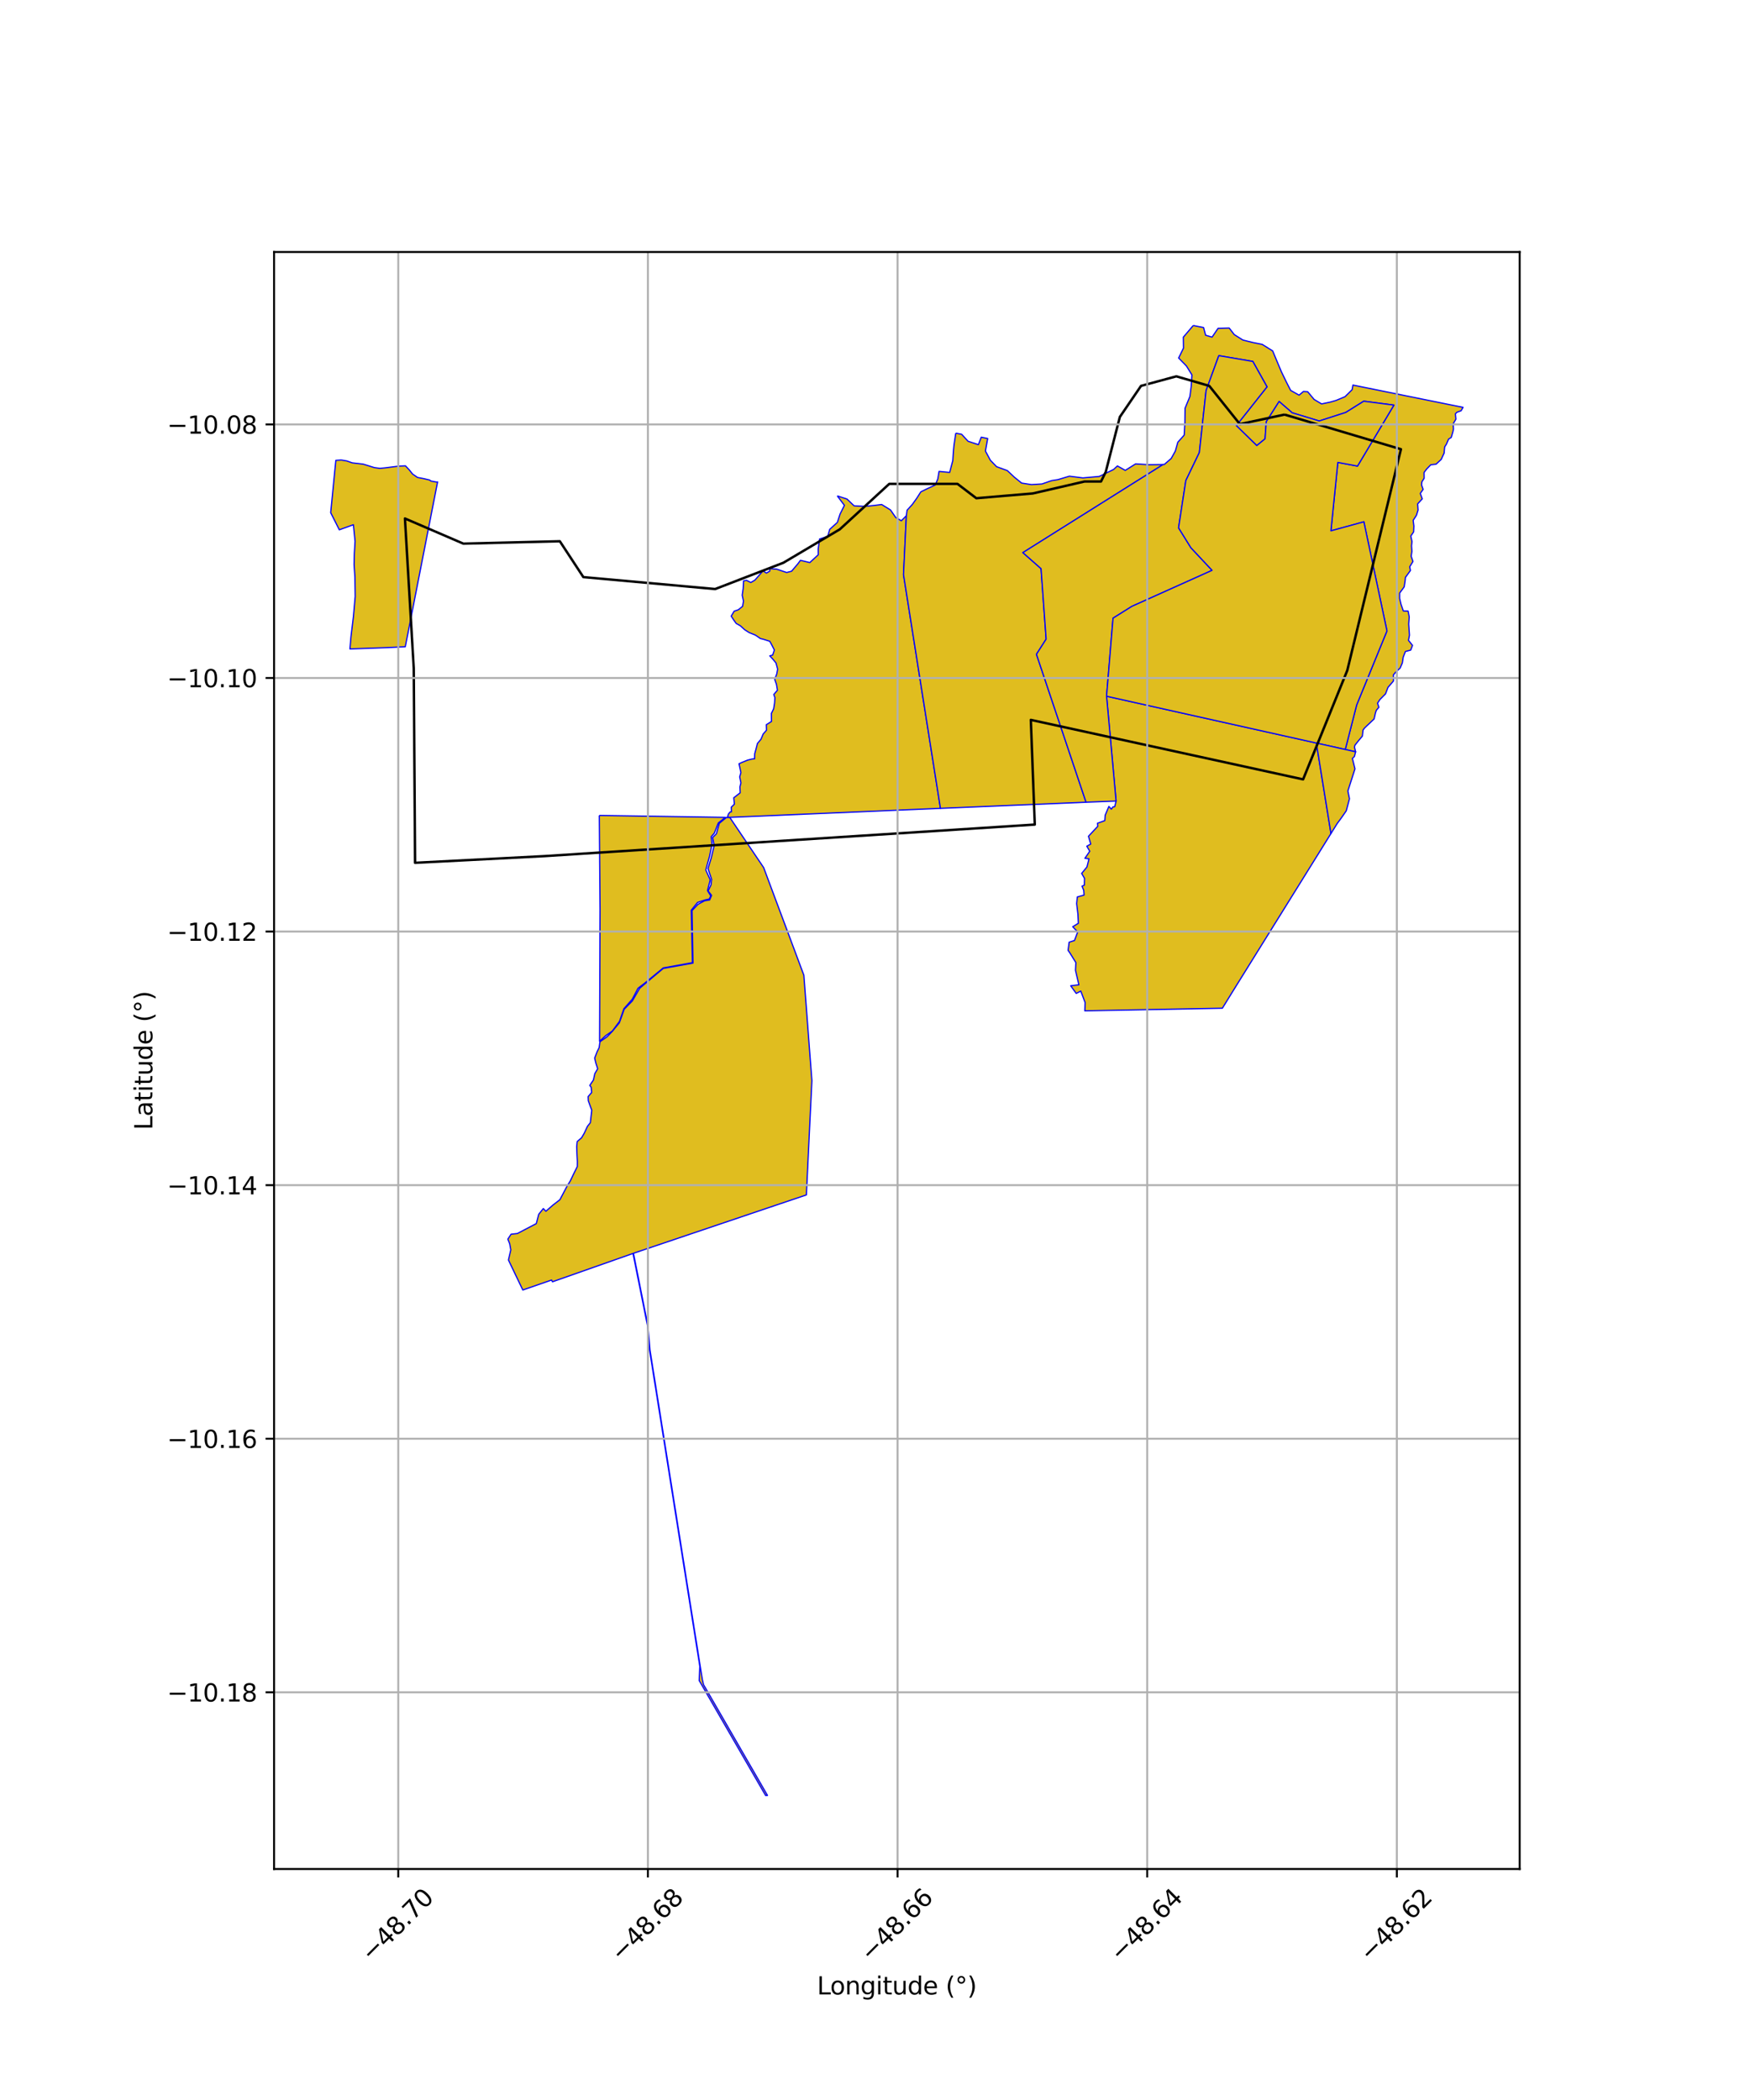 <?xml version="1.0" encoding="utf-8" standalone="no"?>
<!DOCTYPE svg PUBLIC "-//W3C//DTD SVG 1.1//EN"
  "http://www.w3.org/Graphics/SVG/1.1/DTD/svg11.dtd">
<svg xmlns:xlink="http://www.w3.org/1999/xlink" width="720pt" height="864pt" viewBox="0 0 720 864" xmlns="http://www.w3.org/2000/svg" version="1.1">
 <defs>
  <style type="text/css">*{stroke-linejoin: round; stroke-linecap: butt}</style>
 </defs>
 <g id="figure_1">
  <g id="patch_1">
   <path d="M 0 864 
L 720 864 
L 720 0 
L 0 0 
z
" style="fill: #ffffff"/>
  </g>
  <g id="axes_1">
   <g id="patch_2">
    <path d="M 112.76 768.96 
L 625.24 768.96 
L 625.24 103.68 
L 112.76 103.68 
z
" style="fill: #ffffff"/>
   </g>
   <g id="PatchCollection_1">
    <path d="M 140.413 189.268 
L 142.708 189.659 
L 144.943 190.438 
L 147.242 190.696 
L 149.41 190.959 
L 151.734 191.671 
L 154.053 192.389 
L 156.293 192.691 
L 158.601 192.471 
L 161.173 192.136 
L 164.111 191.772 
L 166.823 191.659 
L 168.405 193.346 
L 169.736 195.029 
L 171.789 196.442 
L 174.336 196.92 
L 176.712 197.478 
L 177.332 197.923 
L 179.559 198.338 
L 180.036 198.278 
L 166.75 266.085 
L 159.098 266.455 
L 143.971 266.993 
L 144.391 262.062 
L 145.403 253.666 
L 146.137 245.421 
L 146.032 237.539 
L 145.668 232.253 
L 145.788 227.612 
L 146.088 222.707 
L 145.384 215.885 
L 139.604 217.977 
L 136.055 210.926 
L 138.176 189.406 
L 140.413 189.268 
" clip-path="url(#pe5436b581f)" style="fill: #e0bd1f; stroke: #0000ff; stroke-width: 0.5"/>
    <path d="M 300.235 336.288 
L 314.18 356.938 
L 330.734 401.245 
L 334.032 444.62 
L 331.765 491.625 
L 260.619 515.639 
L 266.581 545.503 
L 267.423 555.446 
L 288.962 691.028 
L 289.463 693.133 
L 315.769 738.687 
L 314.991 738.72 
L 287.671 691.425 
L 287.925 685.588 
L 267.274 555.607 
L 266.41 545.516 
L 260.434 515.705 
L 227.308 527.362 
L 226.941 526.644 
L 215.099 530.744 
L 209.179 518.388 
L 210.152 514.238 
L 209.702 511.731 
L 208.936 509.814 
L 210.277 507.784 
L 212.848 507.506 
L 220.65 503.418 
L 221.641 499.602 
L 223.539 497.24 
L 224.594 498.337 
L 227.542 495.768 
L 230.356 493.596 
L 233.273 488.076 
L 234.646 485.844 
L 235.837 483.337 
L 237.51 479.959 
L 237.535 477.861 
L 237.396 475.315 
L 237.269 471.753 
L 237.475 469.658 
L 239.271 468.121 
L 240.344 466.294 
L 241.729 463.345 
L 242.883 461.908 
L 243.469 456.791 
L 242.035 452.873 
L 241.967 451.175 
L 243.435 449.468 
L 243.224 447.334 
L 242.656 446.563 
L 244.154 444.334 
L 244.725 441.732 
L 245.901 439.715 
L 245.151 437.389 
L 244.663 435.323 
L 245.69 432.652 
L 246.513 431 
L 246.803 428.81 
L 247.011 428.482 
L 249.775 426.548 
L 251.787 424.465 
L 254.797 420.853 
L 256.805 415.245 
L 260.146 411.832 
L 263.189 406.601 
L 265.511 404.623 
L 272.885 398.44 
L 285.111 396.246 
L 284.725 374.624 
L 287.203 372.038 
L 289.891 370.605 
L 291.957 370.273 
L 292.767 368.386 
L 291.34 366.555 
L 292.5 364.126 
L 292.774 361.809 
L 291.293 357.358 
L 292.604 352.999 
L 293.84 347.86 
L 293.195 344.586 
L 294.754 343.043 
L 295.93 338.754 
L 298.806 336.369 
L 300.235 336.288 
" clip-path="url(#pe5436b581f)" style="fill: #e0bd1f; stroke: #0000ff; stroke-width: 0.5"/>
    <path d="M 246.576 335.498 
L 298.439 336.294 
L 295.54 338.579 
L 293.892 342.777 
L 292.604 344.252 
L 292.975 347.309 
L 291.911 352.333 
L 290.385 357.911 
L 292.205 361.999 
L 291.086 366.423 
L 292.409 368.606 
L 291.823 369.874 
L 290.128 370.248 
L 287.008 371.276 
L 284.396 374.492 
L 284.881 396.058 
L 272.878 398.226 
L 265.337 404.434 
L 262.499 406.593 
L 260.154 411.084 
L 256.672 415.048 
L 254.903 420.184 
L 251.923 424.209 
L 249.237 426.069 
L 246.682 428.386 
L 246.873 374.25 
L 246.576 335.498 
" clip-path="url(#pe5436b581f)" style="fill: #e0bd1f; stroke: #0000ff; stroke-width: 0.5"/>
    <path d="M 344.467 204.018 
L 348.47 205.318 
L 351.405 208.109 
L 355.81 208.344 
L 359.632 207.958 
L 362.735 207.562 
L 366.37 209.798 
L 368.523 212.903 
L 370.83 214.259 
L 372.904 212.17 
L 371.732 236.419 
L 386.93 332.576 
L 300.235 336.288 
L 299.284 336.154 
L 299.742 334.824 
L 300.463 334.023 
L 300.919 334.018 
L 300.85 332.111 
L 302.151 330.841 
L 301.892 328.228 
L 303.901 326.667 
L 304.528 326.185 
L 304.418 323.737 
L 304.836 322.089 
L 304.32 319.64 
L 304.826 317.854 
L 304.36 315.674 
L 304.045 314.249 
L 305.193 313.704 
L 307.561 312.746 
L 309.443 312.277 
L 310.455 312.193 
L 310.524 310.094 
L 311.085 308.004 
L 311.627 305.886 
L 313.097 304.131 
L 313.988 301.998 
L 315.369 300.402 
L 315.269 298.18 
L 317.426 296.813 
L 317.375 293.522 
L 318.292 291.643 
L 318.674 289.253 
L 318.819 287.025 
L 318.347 285.74 
L 319.86 283.982 
L 319.45 281.539 
L 318.738 279.502 
L 319.563 277.344 
L 319.936 275.306 
L 319.274 272.79 
L 318.112 271.353 
L 316.711 269.837 
L 317.888 269.516 
L 318.596 267.427 
L 317.411 265.115 
L 316.712 263.847 
L 314.06 263.007 
L 312.848 262.717 
L 310.819 261.319 
L 308.238 260.272 
L 306.391 259.092 
L 304.628 257.485 
L 302.871 256.486 
L 302.019 255.286 
L 300.83 253.5 
L 302.067 251.446 
L 303.737 250.893 
L 305.518 249.456 
L 305.883 247.309 
L 305.367 244.896 
L 305.754 242.174 
L 305.931 238.975 
L 307.138 238.775 
L 308.915 239.659 
L 310.617 238.648 
L 312.33 236.685 
L 313.927 234.882 
L 315.326 235.79 
L 316.682 234.988 
L 316.739 233.972 
L 319.514 234.156 
L 323.651 235.537 
L 325.679 235.017 
L 328.302 231.919 
L 329.326 230.532 
L 333.168 231.457 
L 336.655 228.243 
L 336.638 225.802 
L 337.194 221.761 
L 340.538 220.671 
L 341.383 217.769 
L 344.521 214.921 
L 345.612 211.536 
L 347.415 207.911 
L 344.467 204.018 
" clip-path="url(#pe5436b581f)" style="fill: #e0bd1f; stroke: #0000ff; stroke-width: 0.5"/>
    <path d="M 455.275 286.451 
L 541.587 305.71 
L 547.6 342.935 
L 507.485 407.412 
L 502.923 414.808 
L 446.309 415.887 
L 446.462 412.527 
L 444.669 407.76 
L 442.789 408.724 
L 440.513 405.578 
L 443.881 405.181 
L 442.479 399.196 
L 442.64 396.035 
L 440.151 392.017 
L 439.433 391.002 
L 439.883 387.642 
L 442.071 386.945 
L 443.394 383.433 
L 441.346 381.282 
L 443.666 379.865 
L 443.483 376.078 
L 442.966 371.762 
L 443.241 369.022 
L 446.006 368.26 
L 445.869 366.305 
L 445.183 364.606 
L 446.127 364.173 
L 446.207 361.388 
L 445.021 359.346 
L 447.191 356.706 
L 448.048 353.335 
L 446.369 353.125 
L 448.359 350.223 
L 447.14 348.147 
L 448.766 347.27 
L 447.823 344.065 
L 451.673 339.94 
L 451.522 338.717 
L 454.539 337.624 
L 454.693 335.407 
L 456.223 331.795 
L 457.246 332.909 
L 457.906 331.967 
L 458.638 331.9 
L 459.187 329.581 
L 455.275 286.451 
" clip-path="url(#pe5436b581f)" style="fill: #e0bd1f; stroke: #0000ff; stroke-width: 0.5"/>
    <path d="M 393.238 178.214 
L 395.634 178.662 
L 398.289 181.549 
L 402.525 182.952 
L 403.724 179.871 
L 406.355 180.419 
L 405.439 185.591 
L 407.469 189.37 
L 410.03 192.009 
L 414.453 193.621 
L 417.35 196.341 
L 420.325 198.747 
L 424.384 199.379 
L 428.682 199.115 
L 432.683 197.738 
L 435.256 197.33 
L 439.969 195.921 
L 445.529 196.625 
L 452.247 196.026 
L 458.143 193.167 
L 459.737 191.702 
L 462.968 193.525 
L 467.23 190.855 
L 472.567 191.19 
L 478.549 191.114 
L 420.838 227.364 
L 428.321 233.955 
L 430.413 262.953 
L 426.428 269.19 
L 446.831 330.057 
L 386.93 332.576 
L 371.732 236.419 
L 372.904 212.17 
L 373.191 209.909 
L 375.318 207.586 
L 377.161 205.014 
L 378.852 202.363 
L 381.658 200.983 
L 384.797 199.532 
L 385.844 197.017 
L 386.357 193.941 
L 390.72 194.366 
L 392.005 189.499 
L 392.248 185.73 
L 392.493 183.165 
L 393.238 178.214 
" clip-path="url(#pe5436b581f)" style="fill: #e0bd1f; stroke: #0000ff; stroke-width: 0.5"/>
    <path d="M 490.937 133.92 
L 495.191 134.774 
L 496.019 137.918 
L 498.676 138.704 
L 501.142 135.082 
L 505.711 134.949 
L 507.81 137.662 
L 511.359 139.901 
L 515.472 140.922 
L 519.316 141.69 
L 523.611 144.372 
L 525.205 148.199 
L 527.161 152.865 
L 529.223 157.124 
L 531.007 160.615 
L 534.481 162.579 
L 536.276 161.053 
L 538.021 161.169 
L 540.666 164.346 
L 543.737 166.177 
L 547.138 165.479 
L 549.681 164.753 
L 553.374 163.211 
L 556.3 160.326 
L 556.629 158.427 
L 601.945 167.604 
L 601.124 169.005 
L 599.435 169.607 
L 598.793 170.255 
L 599.002 172.456 
L 597.86 174.396 
L 597.998 176.504 
L 597.75 177.669 
L 597.088 179.973 
L 595.992 180.66 
L 595.088 182.774 
L 594.412 183.803 
L 594.326 184.331 
L 594.155 186.405 
L 592.961 189.012 
L 590.846 190.974 
L 588.656 191.238 
L 586.995 192.941 
L 585.899 194.389 
L 585.936 196.753 
L 585.018 198.218 
L 584.863 199.49 
L 585.512 201.354 
L 584.345 203.007 
L 585.163 205.241 
L 583.265 207.306 
L 583.433 209.865 
L 582.769 211.997 
L 581.423 214.084 
L 581.714 216.44 
L 581.611 218.825 
L 580.436 220.558 
L 580.937 222.807 
L 580.741 224.574 
L 580.899 226.849 
L 580.597 228.848 
L 581.335 231.007 
L 579.997 233.187 
L 580.285 234.731 
L 578.242 237.543 
L 578.109 239.003 
L 577.721 241.461 
L 575.85 244.01 
L 575.852 246.209 
L 576.409 248.589 
L 577.354 251.356 
L 579.337 251.415 
L 579.805 253.83 
L 579.581 256.704 
L 579.901 261.34 
L 579.492 263.463 
L 581.142 265.524 
L 580.408 267.482 
L 578.235 268.034 
L 577.312 270.394 
L 576.966 272.743 
L 576.047 274.889 
L 574.416 276.347 
L 573.279 277.673 
L 573.313 280.179 
L 571.054 282.812 
L 570.037 285.49 
L 567.752 287.798 
L 566.759 289.321 
L 567.318 290.99 
L 566.27 292.228 
L 565.91 293.303 
L 565.351 295.792 
L 561.407 299.54 
L 560.8 300.37 
L 560.532 302.849 
L 558.998 304.67 
L 557.453 306.61 
L 557.281 307.427 
L 557.743 309.315 
L 553.482 308.363 
L 558.171 290.032 
L 570.631 259.586 
L 561.129 214.693 
L 547.574 218.407 
L 550.421 190.25 
L 558.513 191.765 
L 573.495 166.671 
L 561.085 165.069 
L 553.715 169.677 
L 542.773 173.207 
L 531.645 169.838 
L 526.265 165.186 
L 520.978 173.504 
L 520.48 180.546 
L 517.073 183.33 
L 508.651 175.112 
L 521.286 159.151 
L 515.453 148.705 
L 501.453 146.323 
L 496.21 160.713 
L 493.452 186.17 
L 487.879 197.744 
L 484.895 217.16 
L 489.967 225.347 
L 498.68 234.651 
L 465.687 249.477 
L 457.935 254.336 
L 455.275 286.451 
L 459.187 329.581 
L 446.831 330.057 
L 426.428 269.19 
L 430.413 262.953 
L 428.321 233.955 
L 420.838 227.364 
L 478.549 191.114 
L 479.034 191.088 
L 481.867 188.62 
L 483.549 185.617 
L 484.587 181.941 
L 487.206 179.012 
L 487.482 174.025 
L 487.556 167.973 
L 489.569 163.09 
L 490.113 158.9 
L 490.389 154.239 
L 488.127 150.574 
L 484.927 147.294 
L 486.918 143.222 
L 486.851 138.727 
L 490.937 133.92 
" clip-path="url(#pe5436b581f)" style="fill: #e0bd1f; stroke: #0000ff; stroke-width: 0.5"/>
    <path d="M 501.453 146.323 
L 515.453 148.705 
L 521.286 159.151 
L 508.651 175.112 
L 517.073 183.33 
L 520.48 180.546 
L 520.978 173.504 
L 526.265 165.186 
L 531.645 169.838 
L 542.773 173.207 
L 553.715 169.677 
L 561.085 165.069 
L 573.495 166.671 
L 558.513 191.765 
L 550.421 190.25 
L 547.574 218.407 
L 561.129 214.693 
L 570.631 259.586 
L 558.171 290.032 
L 553.482 308.363 
L 541.587 305.71 
L 455.275 286.451 
L 457.935 254.336 
L 465.687 249.477 
L 498.68 234.651 
L 489.967 225.347 
L 484.895 217.16 
L 487.879 197.744 
L 493.452 186.17 
L 496.21 160.713 
L 501.453 146.323 
" clip-path="url(#pe5436b581f)" style="fill: #e0bd1f; stroke: #0000ff; stroke-width: 0.5"/>
    <path d="M 541.587 305.71 
L 553.482 308.363 
L 557.743 309.315 
L 557.258 311.235 
L 556.412 312.054 
L 557.476 316.319 
L 554.552 325.448 
L 555.205 328.624 
L 553.9 333.577 
L 551.884 336.491 
L 550.151 338.834 
L 547.6 342.935 
L 541.587 305.71 
" clip-path="url(#pe5436b581f)" style="fill: #e0bd1f; stroke: #0000ff; stroke-width: 0.5"/>
   </g>
   <g id="PatchCollection_2">
    <path d="M 528.504 170.568 
L 576.384 184.822 
L 554.312 275.818 
L 536.135 320.656 
L 424.11 296.179 
L 425.741 339.25 
L 224.048 352.227 
L 170.77 354.988 
L 170.227 274.919 
L 166.602 213.318 
L 190.637 223.667 
L 230.329 222.684 
L 240.01 237.434 
L 294.224 242.35 
L 322.299 231.534 
L 345.533 217.767 
L 365.863 199.084 
L 393.938 199.084 
L 401.683 204.984 
L 424.918 203.017 
L 446.216 198.101 
L 452.993 198.101 
L 454.929 194.168 
L 460.737 171.551 
L 469.45 158.768 
L 483.972 154.834 
L 497.525 158.768 
L 510.11 174.501 
L 528.504 170.568 
" clip-path="url(#pe5436b581f)" style="fill: none; stroke: #000000"/>
   </g>
   <g id="matplotlib.axis_1">
    <g id="xtick_1">
     <g id="line2d_1">
      <path d="M 163.857 768.96 
L 163.857 103.68 
" clip-path="url(#pe5436b581f)" style="fill: none; stroke: #b0b0b0; stroke-width: 0.8; stroke-linecap: square"/>
     </g>
     <g id="line2d_2">
      <defs>
       <path id="m685c185ff5" d="M 0 0 
L 0 3.5 
" style="stroke: #000000; stroke-width: 0.8"/>
      </defs>
      <g>
       <use xlink:href="#m685c185ff5" x="163.857" y="768.96" style="stroke: #000000; stroke-width: 0.8"/>
      </g>
     </g>
     <g id="text_1">
      <!-- −48.70 -->
      <g transform="translate(152.724 807.501) rotate(-45) scale(0.1 -0.1)">
       <defs>
        <path id="DejaVuSans-2212" d="M 678 2272 
L 4684 2272 
L 4684 1741 
L 678 1741 
L 678 2272 
z
" transform="scale(0.016)"/>
        <path id="DejaVuSans-34" d="M 2419 4116 
L 825 1625 
L 2419 1625 
L 2419 4116 
z
M 2253 4666 
L 3047 4666 
L 3047 1625 
L 3713 1625 
L 3713 1100 
L 3047 1100 
L 3047 0 
L 2419 0 
L 2419 1100 
L 313 1100 
L 313 1709 
L 2253 4666 
z
" transform="scale(0.016)"/>
        <path id="DejaVuSans-38" d="M 2034 2216 
Q 1584 2216 1326 1975 
Q 1069 1734 1069 1313 
Q 1069 891 1326 650 
Q 1584 409 2034 409 
Q 2484 409 2743 651 
Q 3003 894 3003 1313 
Q 3003 1734 2745 1975 
Q 2488 2216 2034 2216 
z
M 1403 2484 
Q 997 2584 770 2862 
Q 544 3141 544 3541 
Q 544 4100 942 4425 
Q 1341 4750 2034 4750 
Q 2731 4750 3128 4425 
Q 3525 4100 3525 3541 
Q 3525 3141 3298 2862 
Q 3072 2584 2669 2484 
Q 3125 2378 3379 2068 
Q 3634 1759 3634 1313 
Q 3634 634 3220 271 
Q 2806 -91 2034 -91 
Q 1263 -91 848 271 
Q 434 634 434 1313 
Q 434 1759 690 2068 
Q 947 2378 1403 2484 
z
M 1172 3481 
Q 1172 3119 1398 2916 
Q 1625 2713 2034 2713 
Q 2441 2713 2670 2916 
Q 2900 3119 2900 3481 
Q 2900 3844 2670 4047 
Q 2441 4250 2034 4250 
Q 1625 4250 1398 4047 
Q 1172 3844 1172 3481 
z
" transform="scale(0.016)"/>
        <path id="DejaVuSans-2e" d="M 684 794 
L 1344 794 
L 1344 0 
L 684 0 
L 684 794 
z
" transform="scale(0.016)"/>
        <path id="DejaVuSans-37" d="M 525 4666 
L 3525 4666 
L 3525 4397 
L 1831 0 
L 1172 0 
L 2766 4134 
L 525 4134 
L 525 4666 
z
" transform="scale(0.016)"/>
        <path id="DejaVuSans-30" d="M 2034 4250 
Q 1547 4250 1301 3770 
Q 1056 3291 1056 2328 
Q 1056 1369 1301 889 
Q 1547 409 2034 409 
Q 2525 409 2770 889 
Q 3016 1369 3016 2328 
Q 3016 3291 2770 3770 
Q 2525 4250 2034 4250 
z
M 2034 4750 
Q 2819 4750 3233 4129 
Q 3647 3509 3647 2328 
Q 3647 1150 3233 529 
Q 2819 -91 2034 -91 
Q 1250 -91 836 529 
Q 422 1150 422 2328 
Q 422 3509 836 4129 
Q 1250 4750 2034 4750 
z
" transform="scale(0.016)"/>
       </defs>
       <use xlink:href="#DejaVuSans-2212"/>
       <use xlink:href="#DejaVuSans-34" transform="translate(83.789 0)"/>
       <use xlink:href="#DejaVuSans-38" transform="translate(147.412 0)"/>
       <use xlink:href="#DejaVuSans-2e" transform="translate(211.035 0)"/>
       <use xlink:href="#DejaVuSans-37" transform="translate(242.822 0)"/>
       <use xlink:href="#DejaVuSans-30" transform="translate(306.445 0)"/>
      </g>
     </g>
    </g>
    <g id="xtick_2">
     <g id="line2d_3">
      <path d="M 266.569 768.96 
L 266.569 103.68 
" clip-path="url(#pe5436b581f)" style="fill: none; stroke: #b0b0b0; stroke-width: 0.8; stroke-linecap: square"/>
     </g>
     <g id="line2d_4">
      <g>
       <use xlink:href="#m685c185ff5" x="266.569" y="768.96" style="stroke: #000000; stroke-width: 0.8"/>
      </g>
     </g>
     <g id="text_2">
      <!-- −48.68 -->
      <g transform="translate(255.436 807.501) rotate(-45) scale(0.1 -0.1)">
       <defs>
        <path id="DejaVuSans-36" d="M 2113 2584 
Q 1688 2584 1439 2293 
Q 1191 2003 1191 1497 
Q 1191 994 1439 701 
Q 1688 409 2113 409 
Q 2538 409 2786 701 
Q 3034 994 3034 1497 
Q 3034 2003 2786 2293 
Q 2538 2584 2113 2584 
z
M 3366 4563 
L 3366 3988 
Q 3128 4100 2886 4159 
Q 2644 4219 2406 4219 
Q 1781 4219 1451 3797 
Q 1122 3375 1075 2522 
Q 1259 2794 1537 2939 
Q 1816 3084 2150 3084 
Q 2853 3084 3261 2657 
Q 3669 2231 3669 1497 
Q 3669 778 3244 343 
Q 2819 -91 2113 -91 
Q 1303 -91 875 529 
Q 447 1150 447 2328 
Q 447 3434 972 4092 
Q 1497 4750 2381 4750 
Q 2619 4750 2861 4703 
Q 3103 4656 3366 4563 
z
" transform="scale(0.016)"/>
       </defs>
       <use xlink:href="#DejaVuSans-2212"/>
       <use xlink:href="#DejaVuSans-34" transform="translate(83.789 0)"/>
       <use xlink:href="#DejaVuSans-38" transform="translate(147.412 0)"/>
       <use xlink:href="#DejaVuSans-2e" transform="translate(211.035 0)"/>
       <use xlink:href="#DejaVuSans-36" transform="translate(242.822 0)"/>
       <use xlink:href="#DejaVuSans-38" transform="translate(306.445 0)"/>
      </g>
     </g>
    </g>
    <g id="xtick_3">
     <g id="line2d_5">
      <path d="M 369.282 768.96 
L 369.282 103.68 
" clip-path="url(#pe5436b581f)" style="fill: none; stroke: #b0b0b0; stroke-width: 0.8; stroke-linecap: square"/>
     </g>
     <g id="line2d_6">
      <g>
       <use xlink:href="#m685c185ff5" x="369.282" y="768.96" style="stroke: #000000; stroke-width: 0.8"/>
      </g>
     </g>
     <g id="text_3">
      <!-- −48.66 -->
      <g transform="translate(358.149 807.501) rotate(-45) scale(0.1 -0.1)">
       <use xlink:href="#DejaVuSans-2212"/>
       <use xlink:href="#DejaVuSans-34" transform="translate(83.789 0)"/>
       <use xlink:href="#DejaVuSans-38" transform="translate(147.412 0)"/>
       <use xlink:href="#DejaVuSans-2e" transform="translate(211.035 0)"/>
       <use xlink:href="#DejaVuSans-36" transform="translate(242.822 0)"/>
       <use xlink:href="#DejaVuSans-36" transform="translate(306.445 0)"/>
      </g>
     </g>
    </g>
    <g id="xtick_4">
     <g id="line2d_7">
      <path d="M 471.995 768.96 
L 471.995 103.68 
" clip-path="url(#pe5436b581f)" style="fill: none; stroke: #b0b0b0; stroke-width: 0.8; stroke-linecap: square"/>
     </g>
     <g id="line2d_8">
      <g>
       <use xlink:href="#m685c185ff5" x="471.995" y="768.96" style="stroke: #000000; stroke-width: 0.8"/>
      </g>
     </g>
     <g id="text_4">
      <!-- −48.64 -->
      <g transform="translate(460.862 807.501) rotate(-45) scale(0.1 -0.1)">
       <use xlink:href="#DejaVuSans-2212"/>
       <use xlink:href="#DejaVuSans-34" transform="translate(83.789 0)"/>
       <use xlink:href="#DejaVuSans-38" transform="translate(147.412 0)"/>
       <use xlink:href="#DejaVuSans-2e" transform="translate(211.035 0)"/>
       <use xlink:href="#DejaVuSans-36" transform="translate(242.822 0)"/>
       <use xlink:href="#DejaVuSans-34" transform="translate(306.445 0)"/>
      </g>
     </g>
    </g>
    <g id="xtick_5">
     <g id="line2d_9">
      <path d="M 574.707 768.96 
L 574.707 103.68 
" clip-path="url(#pe5436b581f)" style="fill: none; stroke: #b0b0b0; stroke-width: 0.8; stroke-linecap: square"/>
     </g>
     <g id="line2d_10">
      <g>
       <use xlink:href="#m685c185ff5" x="574.707" y="768.96" style="stroke: #000000; stroke-width: 0.8"/>
      </g>
     </g>
     <g id="text_5">
      <!-- −48.62 -->
      <g transform="translate(563.574 807.501) rotate(-45) scale(0.1 -0.1)">
       <defs>
        <path id="DejaVuSans-32" d="M 1228 531 
L 3431 531 
L 3431 0 
L 469 0 
L 469 531 
Q 828 903 1448 1529 
Q 2069 2156 2228 2338 
Q 2531 2678 2651 2914 
Q 2772 3150 2772 3378 
Q 2772 3750 2511 3984 
Q 2250 4219 1831 4219 
Q 1534 4219 1204 4116 
Q 875 4013 500 3803 
L 500 4441 
Q 881 4594 1212 4672 
Q 1544 4750 1819 4750 
Q 2544 4750 2975 4387 
Q 3406 4025 3406 3419 
Q 3406 3131 3298 2873 
Q 3191 2616 2906 2266 
Q 2828 2175 2409 1742 
Q 1991 1309 1228 531 
z
" transform="scale(0.016)"/>
       </defs>
       <use xlink:href="#DejaVuSans-2212"/>
       <use xlink:href="#DejaVuSans-34" transform="translate(83.789 0)"/>
       <use xlink:href="#DejaVuSans-38" transform="translate(147.412 0)"/>
       <use xlink:href="#DejaVuSans-2e" transform="translate(211.035 0)"/>
       <use xlink:href="#DejaVuSans-36" transform="translate(242.822 0)"/>
       <use xlink:href="#DejaVuSans-32" transform="translate(306.445 0)"/>
      </g>
     </g>
    </g>
    <g id="text_6">
     <!-- Longitude (°) -->
     <g transform="translate(336.14 820.57) scale(0.1 -0.1)">
      <defs>
       <path id="DejaVuSans-4c" d="M 628 4666 
L 1259 4666 
L 1259 531 
L 3531 531 
L 3531 0 
L 628 0 
L 628 4666 
z
" transform="scale(0.016)"/>
       <path id="DejaVuSans-6f" d="M 1959 3097 
Q 1497 3097 1228 2736 
Q 959 2375 959 1747 
Q 959 1119 1226 758 
Q 1494 397 1959 397 
Q 2419 397 2687 759 
Q 2956 1122 2956 1747 
Q 2956 2369 2687 2733 
Q 2419 3097 1959 3097 
z
M 1959 3584 
Q 2709 3584 3137 3096 
Q 3566 2609 3566 1747 
Q 3566 888 3137 398 
Q 2709 -91 1959 -91 
Q 1206 -91 779 398 
Q 353 888 353 1747 
Q 353 2609 779 3096 
Q 1206 3584 1959 3584 
z
" transform="scale(0.016)"/>
       <path id="DejaVuSans-6e" d="M 3513 2113 
L 3513 0 
L 2938 0 
L 2938 2094 
Q 2938 2591 2744 2837 
Q 2550 3084 2163 3084 
Q 1697 3084 1428 2787 
Q 1159 2491 1159 1978 
L 1159 0 
L 581 0 
L 581 3500 
L 1159 3500 
L 1159 2956 
Q 1366 3272 1645 3428 
Q 1925 3584 2291 3584 
Q 2894 3584 3203 3211 
Q 3513 2838 3513 2113 
z
" transform="scale(0.016)"/>
       <path id="DejaVuSans-67" d="M 2906 1791 
Q 2906 2416 2648 2759 
Q 2391 3103 1925 3103 
Q 1463 3103 1205 2759 
Q 947 2416 947 1791 
Q 947 1169 1205 825 
Q 1463 481 1925 481 
Q 2391 481 2648 825 
Q 2906 1169 2906 1791 
z
M 3481 434 
Q 3481 -459 3084 -895 
Q 2688 -1331 1869 -1331 
Q 1566 -1331 1297 -1286 
Q 1028 -1241 775 -1147 
L 775 -588 
Q 1028 -725 1275 -790 
Q 1522 -856 1778 -856 
Q 2344 -856 2625 -561 
Q 2906 -266 2906 331 
L 2906 616 
Q 2728 306 2450 153 
Q 2172 0 1784 0 
Q 1141 0 747 490 
Q 353 981 353 1791 
Q 353 2603 747 3093 
Q 1141 3584 1784 3584 
Q 2172 3584 2450 3431 
Q 2728 3278 2906 2969 
L 2906 3500 
L 3481 3500 
L 3481 434 
z
" transform="scale(0.016)"/>
       <path id="DejaVuSans-69" d="M 603 3500 
L 1178 3500 
L 1178 0 
L 603 0 
L 603 3500 
z
M 603 4863 
L 1178 4863 
L 1178 4134 
L 603 4134 
L 603 4863 
z
" transform="scale(0.016)"/>
       <path id="DejaVuSans-74" d="M 1172 4494 
L 1172 3500 
L 2356 3500 
L 2356 3053 
L 1172 3053 
L 1172 1153 
Q 1172 725 1289 603 
Q 1406 481 1766 481 
L 2356 481 
L 2356 0 
L 1766 0 
Q 1100 0 847 248 
Q 594 497 594 1153 
L 594 3053 
L 172 3053 
L 172 3500 
L 594 3500 
L 594 4494 
L 1172 4494 
z
" transform="scale(0.016)"/>
       <path id="DejaVuSans-75" d="M 544 1381 
L 544 3500 
L 1119 3500 
L 1119 1403 
Q 1119 906 1312 657 
Q 1506 409 1894 409 
Q 2359 409 2629 706 
Q 2900 1003 2900 1516 
L 2900 3500 
L 3475 3500 
L 3475 0 
L 2900 0 
L 2900 538 
Q 2691 219 2414 64 
Q 2138 -91 1772 -91 
Q 1169 -91 856 284 
Q 544 659 544 1381 
z
M 1991 3584 
L 1991 3584 
z
" transform="scale(0.016)"/>
       <path id="DejaVuSans-64" d="M 2906 2969 
L 2906 4863 
L 3481 4863 
L 3481 0 
L 2906 0 
L 2906 525 
Q 2725 213 2448 61 
Q 2172 -91 1784 -91 
Q 1150 -91 751 415 
Q 353 922 353 1747 
Q 353 2572 751 3078 
Q 1150 3584 1784 3584 
Q 2172 3584 2448 3432 
Q 2725 3281 2906 2969 
z
M 947 1747 
Q 947 1113 1208 752 
Q 1469 391 1925 391 
Q 2381 391 2643 752 
Q 2906 1113 2906 1747 
Q 2906 2381 2643 2742 
Q 2381 3103 1925 3103 
Q 1469 3103 1208 2742 
Q 947 2381 947 1747 
z
" transform="scale(0.016)"/>
       <path id="DejaVuSans-65" d="M 3597 1894 
L 3597 1613 
L 953 1613 
Q 991 1019 1311 708 
Q 1631 397 2203 397 
Q 2534 397 2845 478 
Q 3156 559 3463 722 
L 3463 178 
Q 3153 47 2828 -22 
Q 2503 -91 2169 -91 
Q 1331 -91 842 396 
Q 353 884 353 1716 
Q 353 2575 817 3079 
Q 1281 3584 2069 3584 
Q 2775 3584 3186 3129 
Q 3597 2675 3597 1894 
z
M 3022 2063 
Q 3016 2534 2758 2815 
Q 2500 3097 2075 3097 
Q 1594 3097 1305 2825 
Q 1016 2553 972 2059 
L 3022 2063 
z
" transform="scale(0.016)"/>
       <path id="DejaVuSans-20" transform="scale(0.016)"/>
       <path id="DejaVuSans-28" d="M 1984 4856 
Q 1566 4138 1362 3434 
Q 1159 2731 1159 2009 
Q 1159 1288 1364 580 
Q 1569 -128 1984 -844 
L 1484 -844 
Q 1016 -109 783 600 
Q 550 1309 550 2009 
Q 550 2706 781 3412 
Q 1013 4119 1484 4856 
L 1984 4856 
z
" transform="scale(0.016)"/>
       <path id="DejaVuSans-b0" d="M 1600 4347 
Q 1350 4347 1178 4173 
Q 1006 4000 1006 3750 
Q 1006 3503 1178 3333 
Q 1350 3163 1600 3163 
Q 1850 3163 2022 3333 
Q 2194 3503 2194 3750 
Q 2194 3997 2020 4172 
Q 1847 4347 1600 4347 
z
M 1600 4750 
Q 1800 4750 1984 4673 
Q 2169 4597 2303 4453 
Q 2447 4313 2519 4134 
Q 2591 3956 2591 3750 
Q 2591 3338 2302 3052 
Q 2013 2766 1594 2766 
Q 1172 2766 890 3047 
Q 609 3328 609 3750 
Q 609 4169 896 4459 
Q 1184 4750 1600 4750 
z
" transform="scale(0.016)"/>
       <path id="DejaVuSans-29" d="M 513 4856 
L 1013 4856 
Q 1481 4119 1714 3412 
Q 1947 2706 1947 2009 
Q 1947 1309 1714 600 
Q 1481 -109 1013 -844 
L 513 -844 
Q 928 -128 1133 580 
Q 1338 1288 1338 2009 
Q 1338 2731 1133 3434 
Q 928 4138 513 4856 
z
" transform="scale(0.016)"/>
      </defs>
      <use xlink:href="#DejaVuSans-4c"/>
      <use xlink:href="#DejaVuSans-6f" transform="translate(53.963 0)"/>
      <use xlink:href="#DejaVuSans-6e" transform="translate(115.145 0)"/>
      <use xlink:href="#DejaVuSans-67" transform="translate(178.523 0)"/>
      <use xlink:href="#DejaVuSans-69" transform="translate(242 0)"/>
      <use xlink:href="#DejaVuSans-74" transform="translate(269.783 0)"/>
      <use xlink:href="#DejaVuSans-75" transform="translate(308.992 0)"/>
      <use xlink:href="#DejaVuSans-64" transform="translate(372.371 0)"/>
      <use xlink:href="#DejaVuSans-65" transform="translate(435.848 0)"/>
      <use xlink:href="#DejaVuSans-20" transform="translate(497.371 0)"/>
      <use xlink:href="#DejaVuSans-28" transform="translate(529.158 0)"/>
      <use xlink:href="#DejaVuSans-b0" transform="translate(568.172 0)"/>
      <use xlink:href="#DejaVuSans-29" transform="translate(618.172 0)"/>
     </g>
    </g>
   </g>
   <g id="matplotlib.axis_2">
    <g id="ytick_1">
     <g id="line2d_11">
      <path d="M 112.76 696.257 
L 625.24 696.257 
" clip-path="url(#pe5436b581f)" style="fill: none; stroke: #b0b0b0; stroke-width: 0.8; stroke-linecap: square"/>
     </g>
     <g id="line2d_12">
      <defs>
       <path id="m2b798d9726" d="M 0 0 
L -3.5 0 
" style="stroke: #000000; stroke-width: 0.8"/>
      </defs>
      <g>
       <use xlink:href="#m2b798d9726" x="112.76" y="696.257" style="stroke: #000000; stroke-width: 0.8"/>
      </g>
     </g>
     <g id="text_7">
      <!-- −10.18 -->
      <g transform="translate(68.753 700.056) scale(0.1 -0.1)">
       <defs>
        <path id="DejaVuSans-31" d="M 794 531 
L 1825 531 
L 1825 4091 
L 703 3866 
L 703 4441 
L 1819 4666 
L 2450 4666 
L 2450 531 
L 3481 531 
L 3481 0 
L 794 0 
L 794 531 
z
" transform="scale(0.016)"/>
       </defs>
       <use xlink:href="#DejaVuSans-2212"/>
       <use xlink:href="#DejaVuSans-31" transform="translate(83.789 0)"/>
       <use xlink:href="#DejaVuSans-30" transform="translate(147.412 0)"/>
       <use xlink:href="#DejaVuSans-2e" transform="translate(211.035 0)"/>
       <use xlink:href="#DejaVuSans-31" transform="translate(242.822 0)"/>
       <use xlink:href="#DejaVuSans-38" transform="translate(306.445 0)"/>
      </g>
     </g>
    </g>
    <g id="ytick_2">
     <g id="line2d_13">
      <path d="M 112.76 591.929 
L 625.24 591.929 
" clip-path="url(#pe5436b581f)" style="fill: none; stroke: #b0b0b0; stroke-width: 0.8; stroke-linecap: square"/>
     </g>
     <g id="line2d_14">
      <g>
       <use xlink:href="#m2b798d9726" x="112.76" y="591.929" style="stroke: #000000; stroke-width: 0.8"/>
      </g>
     </g>
     <g id="text_8">
      <!-- −10.16 -->
      <g transform="translate(68.753 595.728) scale(0.1 -0.1)">
       <use xlink:href="#DejaVuSans-2212"/>
       <use xlink:href="#DejaVuSans-31" transform="translate(83.789 0)"/>
       <use xlink:href="#DejaVuSans-30" transform="translate(147.412 0)"/>
       <use xlink:href="#DejaVuSans-2e" transform="translate(211.035 0)"/>
       <use xlink:href="#DejaVuSans-31" transform="translate(242.822 0)"/>
       <use xlink:href="#DejaVuSans-36" transform="translate(306.445 0)"/>
      </g>
     </g>
    </g>
    <g id="ytick_3">
     <g id="line2d_15">
      <path d="M 112.76 487.601 
L 625.24 487.601 
" clip-path="url(#pe5436b581f)" style="fill: none; stroke: #b0b0b0; stroke-width: 0.8; stroke-linecap: square"/>
     </g>
     <g id="line2d_16">
      <g>
       <use xlink:href="#m2b798d9726" x="112.76" y="487.601" style="stroke: #000000; stroke-width: 0.8"/>
      </g>
     </g>
     <g id="text_9">
      <!-- −10.14 -->
      <g transform="translate(68.753 491.4) scale(0.1 -0.1)">
       <use xlink:href="#DejaVuSans-2212"/>
       <use xlink:href="#DejaVuSans-31" transform="translate(83.789 0)"/>
       <use xlink:href="#DejaVuSans-30" transform="translate(147.412 0)"/>
       <use xlink:href="#DejaVuSans-2e" transform="translate(211.035 0)"/>
       <use xlink:href="#DejaVuSans-31" transform="translate(242.822 0)"/>
       <use xlink:href="#DejaVuSans-34" transform="translate(306.445 0)"/>
      </g>
     </g>
    </g>
    <g id="ytick_4">
     <g id="line2d_17">
      <path d="M 112.76 383.273 
L 625.24 383.273 
" clip-path="url(#pe5436b581f)" style="fill: none; stroke: #b0b0b0; stroke-width: 0.8; stroke-linecap: square"/>
     </g>
     <g id="line2d_18">
      <g>
       <use xlink:href="#m2b798d9726" x="112.76" y="383.273" style="stroke: #000000; stroke-width: 0.8"/>
      </g>
     </g>
     <g id="text_10">
      <!-- −10.12 -->
      <g transform="translate(68.753 387.073) scale(0.1 -0.1)">
       <use xlink:href="#DejaVuSans-2212"/>
       <use xlink:href="#DejaVuSans-31" transform="translate(83.789 0)"/>
       <use xlink:href="#DejaVuSans-30" transform="translate(147.412 0)"/>
       <use xlink:href="#DejaVuSans-2e" transform="translate(211.035 0)"/>
       <use xlink:href="#DejaVuSans-31" transform="translate(242.822 0)"/>
       <use xlink:href="#DejaVuSans-32" transform="translate(306.445 0)"/>
      </g>
     </g>
    </g>
    <g id="ytick_5">
     <g id="line2d_19">
      <path d="M 112.76 278.945 
L 625.24 278.945 
" clip-path="url(#pe5436b581f)" style="fill: none; stroke: #b0b0b0; stroke-width: 0.8; stroke-linecap: square"/>
     </g>
     <g id="line2d_20">
      <g>
       <use xlink:href="#m2b798d9726" x="112.76" y="278.945" style="stroke: #000000; stroke-width: 0.8"/>
      </g>
     </g>
     <g id="text_11">
      <!-- −10.10 -->
      <g transform="translate(68.753 282.745) scale(0.1 -0.1)">
       <use xlink:href="#DejaVuSans-2212"/>
       <use xlink:href="#DejaVuSans-31" transform="translate(83.789 0)"/>
       <use xlink:href="#DejaVuSans-30" transform="translate(147.412 0)"/>
       <use xlink:href="#DejaVuSans-2e" transform="translate(211.035 0)"/>
       <use xlink:href="#DejaVuSans-31" transform="translate(242.822 0)"/>
       <use xlink:href="#DejaVuSans-30" transform="translate(306.445 0)"/>
      </g>
     </g>
    </g>
    <g id="ytick_6">
     <g id="line2d_21">
      <path d="M 112.76 174.617 
L 625.24 174.617 
" clip-path="url(#pe5436b581f)" style="fill: none; stroke: #b0b0b0; stroke-width: 0.8; stroke-linecap: square"/>
     </g>
     <g id="line2d_22">
      <g>
       <use xlink:href="#m2b798d9726" x="112.76" y="174.617" style="stroke: #000000; stroke-width: 0.8"/>
      </g>
     </g>
     <g id="text_12">
      <!-- −10.08 -->
      <g transform="translate(68.753 178.417) scale(0.1 -0.1)">
       <use xlink:href="#DejaVuSans-2212"/>
       <use xlink:href="#DejaVuSans-31" transform="translate(83.789 0)"/>
       <use xlink:href="#DejaVuSans-30" transform="translate(147.412 0)"/>
       <use xlink:href="#DejaVuSans-2e" transform="translate(211.035 0)"/>
       <use xlink:href="#DejaVuSans-30" transform="translate(242.822 0)"/>
       <use xlink:href="#DejaVuSans-38" transform="translate(306.445 0)"/>
      </g>
     </g>
    </g>
    <g id="text_13">
     <!-- Latitude (°) -->
     <g transform="translate(62.673 464.89) rotate(-90) scale(0.1 -0.1)">
      <defs>
       <path id="DejaVuSans-61" d="M 2194 1759 
Q 1497 1759 1228 1600 
Q 959 1441 959 1056 
Q 959 750 1161 570 
Q 1363 391 1709 391 
Q 2188 391 2477 730 
Q 2766 1069 2766 1631 
L 2766 1759 
L 2194 1759 
z
M 3341 1997 
L 3341 0 
L 2766 0 
L 2766 531 
Q 2569 213 2275 61 
Q 1981 -91 1556 -91 
Q 1019 -91 701 211 
Q 384 513 384 1019 
Q 384 1609 779 1909 
Q 1175 2209 1959 2209 
L 2766 2209 
L 2766 2266 
Q 2766 2663 2505 2880 
Q 2244 3097 1772 3097 
Q 1472 3097 1187 3025 
Q 903 2953 641 2809 
L 641 3341 
Q 956 3463 1253 3523 
Q 1550 3584 1831 3584 
Q 2591 3584 2966 3190 
Q 3341 2797 3341 1997 
z
" transform="scale(0.016)"/>
      </defs>
      <use xlink:href="#DejaVuSans-4c"/>
      <use xlink:href="#DejaVuSans-61" transform="translate(55.713 0)"/>
      <use xlink:href="#DejaVuSans-74" transform="translate(116.992 0)"/>
      <use xlink:href="#DejaVuSans-69" transform="translate(156.201 0)"/>
      <use xlink:href="#DejaVuSans-74" transform="translate(183.984 0)"/>
      <use xlink:href="#DejaVuSans-75" transform="translate(223.193 0)"/>
      <use xlink:href="#DejaVuSans-64" transform="translate(286.572 0)"/>
      <use xlink:href="#DejaVuSans-65" transform="translate(350.049 0)"/>
      <use xlink:href="#DejaVuSans-20" transform="translate(411.572 0)"/>
      <use xlink:href="#DejaVuSans-28" transform="translate(443.359 0)"/>
      <use xlink:href="#DejaVuSans-b0" transform="translate(482.373 0)"/>
      <use xlink:href="#DejaVuSans-29" transform="translate(532.373 0)"/>
     </g>
    </g>
   </g>
   <g id="patch_3">
    <path d="M 112.76 768.96 
L 112.76 103.68 
" style="fill: none; stroke: #000000; stroke-width: 0.8; stroke-linejoin: miter; stroke-linecap: square"/>
   </g>
   <g id="patch_4">
    <path d="M 625.24 768.96 
L 625.24 103.68 
" style="fill: none; stroke: #000000; stroke-width: 0.8; stroke-linejoin: miter; stroke-linecap: square"/>
   </g>
   <g id="patch_5">
    <path d="M 112.76 768.96 
L 625.24 768.96 
" style="fill: none; stroke: #000000; stroke-width: 0.8; stroke-linejoin: miter; stroke-linecap: square"/>
   </g>
   <g id="patch_6">
    <path d="M 112.76 103.68 
L 625.24 103.68 
" style="fill: none; stroke: #000000; stroke-width: 0.8; stroke-linejoin: miter; stroke-linecap: square"/>
   </g>
   <g id="legend_1">
    <g id="patch_7">
     <path d="M 279.837 941.308 
L 458.163 941.308 
Q 460.163 941.308 460.163 939.308 
L 460.163 909.016 
Q 460.163 907.016 458.163 907.016 
L 279.837 907.016 
Q 277.837 907.016 277.837 909.016 
L 277.837 939.308 
Q 277.837 941.308 279.837 941.308 
z
" style="fill: #ffffff; opacity: 0.8; stroke: #cccccc; stroke-linejoin: miter"/>
    </g>
    <g id="text_14">
     <!-- Legenda -->
     <g transform="translate(343.281 920.134) scale(0.12 -0.12)">
      <use xlink:href="#DejaVuSans-4c"/>
      <use xlink:href="#DejaVuSans-65" transform="translate(53.963 0)"/>
      <use xlink:href="#DejaVuSans-67" transform="translate(115.486 0)"/>
      <use xlink:href="#DejaVuSans-65" transform="translate(178.963 0)"/>
      <use xlink:href="#DejaVuSans-6e" transform="translate(240.486 0)"/>
      <use xlink:href="#DejaVuSans-64" transform="translate(303.865 0)"/>
      <use xlink:href="#DejaVuSans-61" transform="translate(367.342 0)"/>
     </g>
    </g>
    <g id="patch_8">
     <path style="fill: none; stroke: #000000; stroke-linejoin: miter"/>
    </g>
    <g id="text_15">
     <!-- Gleba Federal -->
     <g transform="translate(309.837 935.228) scale(0.1 -0.1)">
      <defs>
       <path id="DejaVuSans-47" d="M 3809 666 
L 3809 1919 
L 2778 1919 
L 2778 2438 
L 4434 2438 
L 4434 434 
Q 4069 175 3628 42 
Q 3188 -91 2688 -91 
Q 1594 -91 976 548 
Q 359 1188 359 2328 
Q 359 3472 976 4111 
Q 1594 4750 2688 4750 
Q 3144 4750 3555 4637 
Q 3966 4525 4313 4306 
L 4313 3634 
Q 3963 3931 3569 4081 
Q 3175 4231 2741 4231 
Q 1884 4231 1454 3753 
Q 1025 3275 1025 2328 
Q 1025 1384 1454 906 
Q 1884 428 2741 428 
Q 3075 428 3337 486 
Q 3600 544 3809 666 
z
" transform="scale(0.016)"/>
       <path id="DejaVuSans-6c" d="M 603 4863 
L 1178 4863 
L 1178 0 
L 603 0 
L 603 4863 
z
" transform="scale(0.016)"/>
       <path id="DejaVuSans-62" d="M 3116 1747 
Q 3116 2381 2855 2742 
Q 2594 3103 2138 3103 
Q 1681 3103 1420 2742 
Q 1159 2381 1159 1747 
Q 1159 1113 1420 752 
Q 1681 391 2138 391 
Q 2594 391 2855 752 
Q 3116 1113 3116 1747 
z
M 1159 2969 
Q 1341 3281 1617 3432 
Q 1894 3584 2278 3584 
Q 2916 3584 3314 3078 
Q 3713 2572 3713 1747 
Q 3713 922 3314 415 
Q 2916 -91 2278 -91 
Q 1894 -91 1617 61 
Q 1341 213 1159 525 
L 1159 0 
L 581 0 
L 581 4863 
L 1159 4863 
L 1159 2969 
z
" transform="scale(0.016)"/>
       <path id="DejaVuSans-46" d="M 628 4666 
L 3309 4666 
L 3309 4134 
L 1259 4134 
L 1259 2759 
L 3109 2759 
L 3109 2228 
L 1259 2228 
L 1259 0 
L 628 0 
L 628 4666 
z
" transform="scale(0.016)"/>
       <path id="DejaVuSans-72" d="M 2631 2963 
Q 2534 3019 2420 3045 
Q 2306 3072 2169 3072 
Q 1681 3072 1420 2755 
Q 1159 2438 1159 1844 
L 1159 0 
L 581 0 
L 581 3500 
L 1159 3500 
L 1159 2956 
Q 1341 3275 1631 3429 
Q 1922 3584 2338 3584 
Q 2397 3584 2469 3576 
Q 2541 3569 2628 3553 
L 2631 2963 
z
" transform="scale(0.016)"/>
      </defs>
      <use xlink:href="#DejaVuSans-47"/>
      <use xlink:href="#DejaVuSans-6c" transform="translate(77.49 0)"/>
      <use xlink:href="#DejaVuSans-65" transform="translate(105.273 0)"/>
      <use xlink:href="#DejaVuSans-62" transform="translate(166.797 0)"/>
      <use xlink:href="#DejaVuSans-61" transform="translate(230.273 0)"/>
      <use xlink:href="#DejaVuSans-20" transform="translate(291.553 0)"/>
      <use xlink:href="#DejaVuSans-46" transform="translate(323.34 0)"/>
      <use xlink:href="#DejaVuSans-65" transform="translate(375.359 0)"/>
      <use xlink:href="#DejaVuSans-64" transform="translate(436.883 0)"/>
      <use xlink:href="#DejaVuSans-65" transform="translate(500.359 0)"/>
      <use xlink:href="#DejaVuSans-72" transform="translate(561.883 0)"/>
      <use xlink:href="#DejaVuSans-61" transform="translate(602.996 0)"/>
      <use xlink:href="#DejaVuSans-6c" transform="translate(664.275 0)"/>
     </g>
    </g>
    <g id="patch_9">
     <path d="M 399.045 935.228 
L 419.045 935.228 
L 419.045 928.228 
L 399.045 928.228 
z
" style="fill: #e0bd1f; opacity: 0.6"/>
    </g>
    <g id="text_16">
     <!-- SIGEF -->
     <g transform="translate(427.045 935.228) scale(0.1 -0.1)">
      <defs>
       <path id="DejaVuSans-53" d="M 3425 4513 
L 3425 3897 
Q 3066 4069 2747 4153 
Q 2428 4238 2131 4238 
Q 1616 4238 1336 4038 
Q 1056 3838 1056 3469 
Q 1056 3159 1242 3001 
Q 1428 2844 1947 2747 
L 2328 2669 
Q 3034 2534 3370 2195 
Q 3706 1856 3706 1288 
Q 3706 609 3251 259 
Q 2797 -91 1919 -91 
Q 1588 -91 1214 -16 
Q 841 59 441 206 
L 441 856 
Q 825 641 1194 531 
Q 1563 422 1919 422 
Q 2459 422 2753 634 
Q 3047 847 3047 1241 
Q 3047 1584 2836 1778 
Q 2625 1972 2144 2069 
L 1759 2144 
Q 1053 2284 737 2584 
Q 422 2884 422 3419 
Q 422 4038 858 4394 
Q 1294 4750 2059 4750 
Q 2388 4750 2728 4690 
Q 3069 4631 3425 4513 
z
" transform="scale(0.016)"/>
       <path id="DejaVuSans-49" d="M 628 4666 
L 1259 4666 
L 1259 0 
L 628 0 
L 628 4666 
z
" transform="scale(0.016)"/>
       <path id="DejaVuSans-45" d="M 628 4666 
L 3578 4666 
L 3578 4134 
L 1259 4134 
L 1259 2753 
L 3481 2753 
L 3481 2222 
L 1259 2222 
L 1259 531 
L 3634 531 
L 3634 0 
L 628 0 
L 628 4666 
z
" transform="scale(0.016)"/>
      </defs>
      <use xlink:href="#DejaVuSans-53"/>
      <use xlink:href="#DejaVuSans-49" transform="translate(63.477 0)"/>
      <use xlink:href="#DejaVuSans-47" transform="translate(92.969 0)"/>
      <use xlink:href="#DejaVuSans-45" transform="translate(170.459 0)"/>
      <use xlink:href="#DejaVuSans-46" transform="translate(233.643 0)"/>
     </g>
    </g>
   </g>
  </g>
 </g>
 <defs>
  <clipPath id="pe5436b581f">
   <rect x="112.76" y="103.68" width="512.479" height="665.28"/>
  </clipPath>
 </defs>
</svg>

